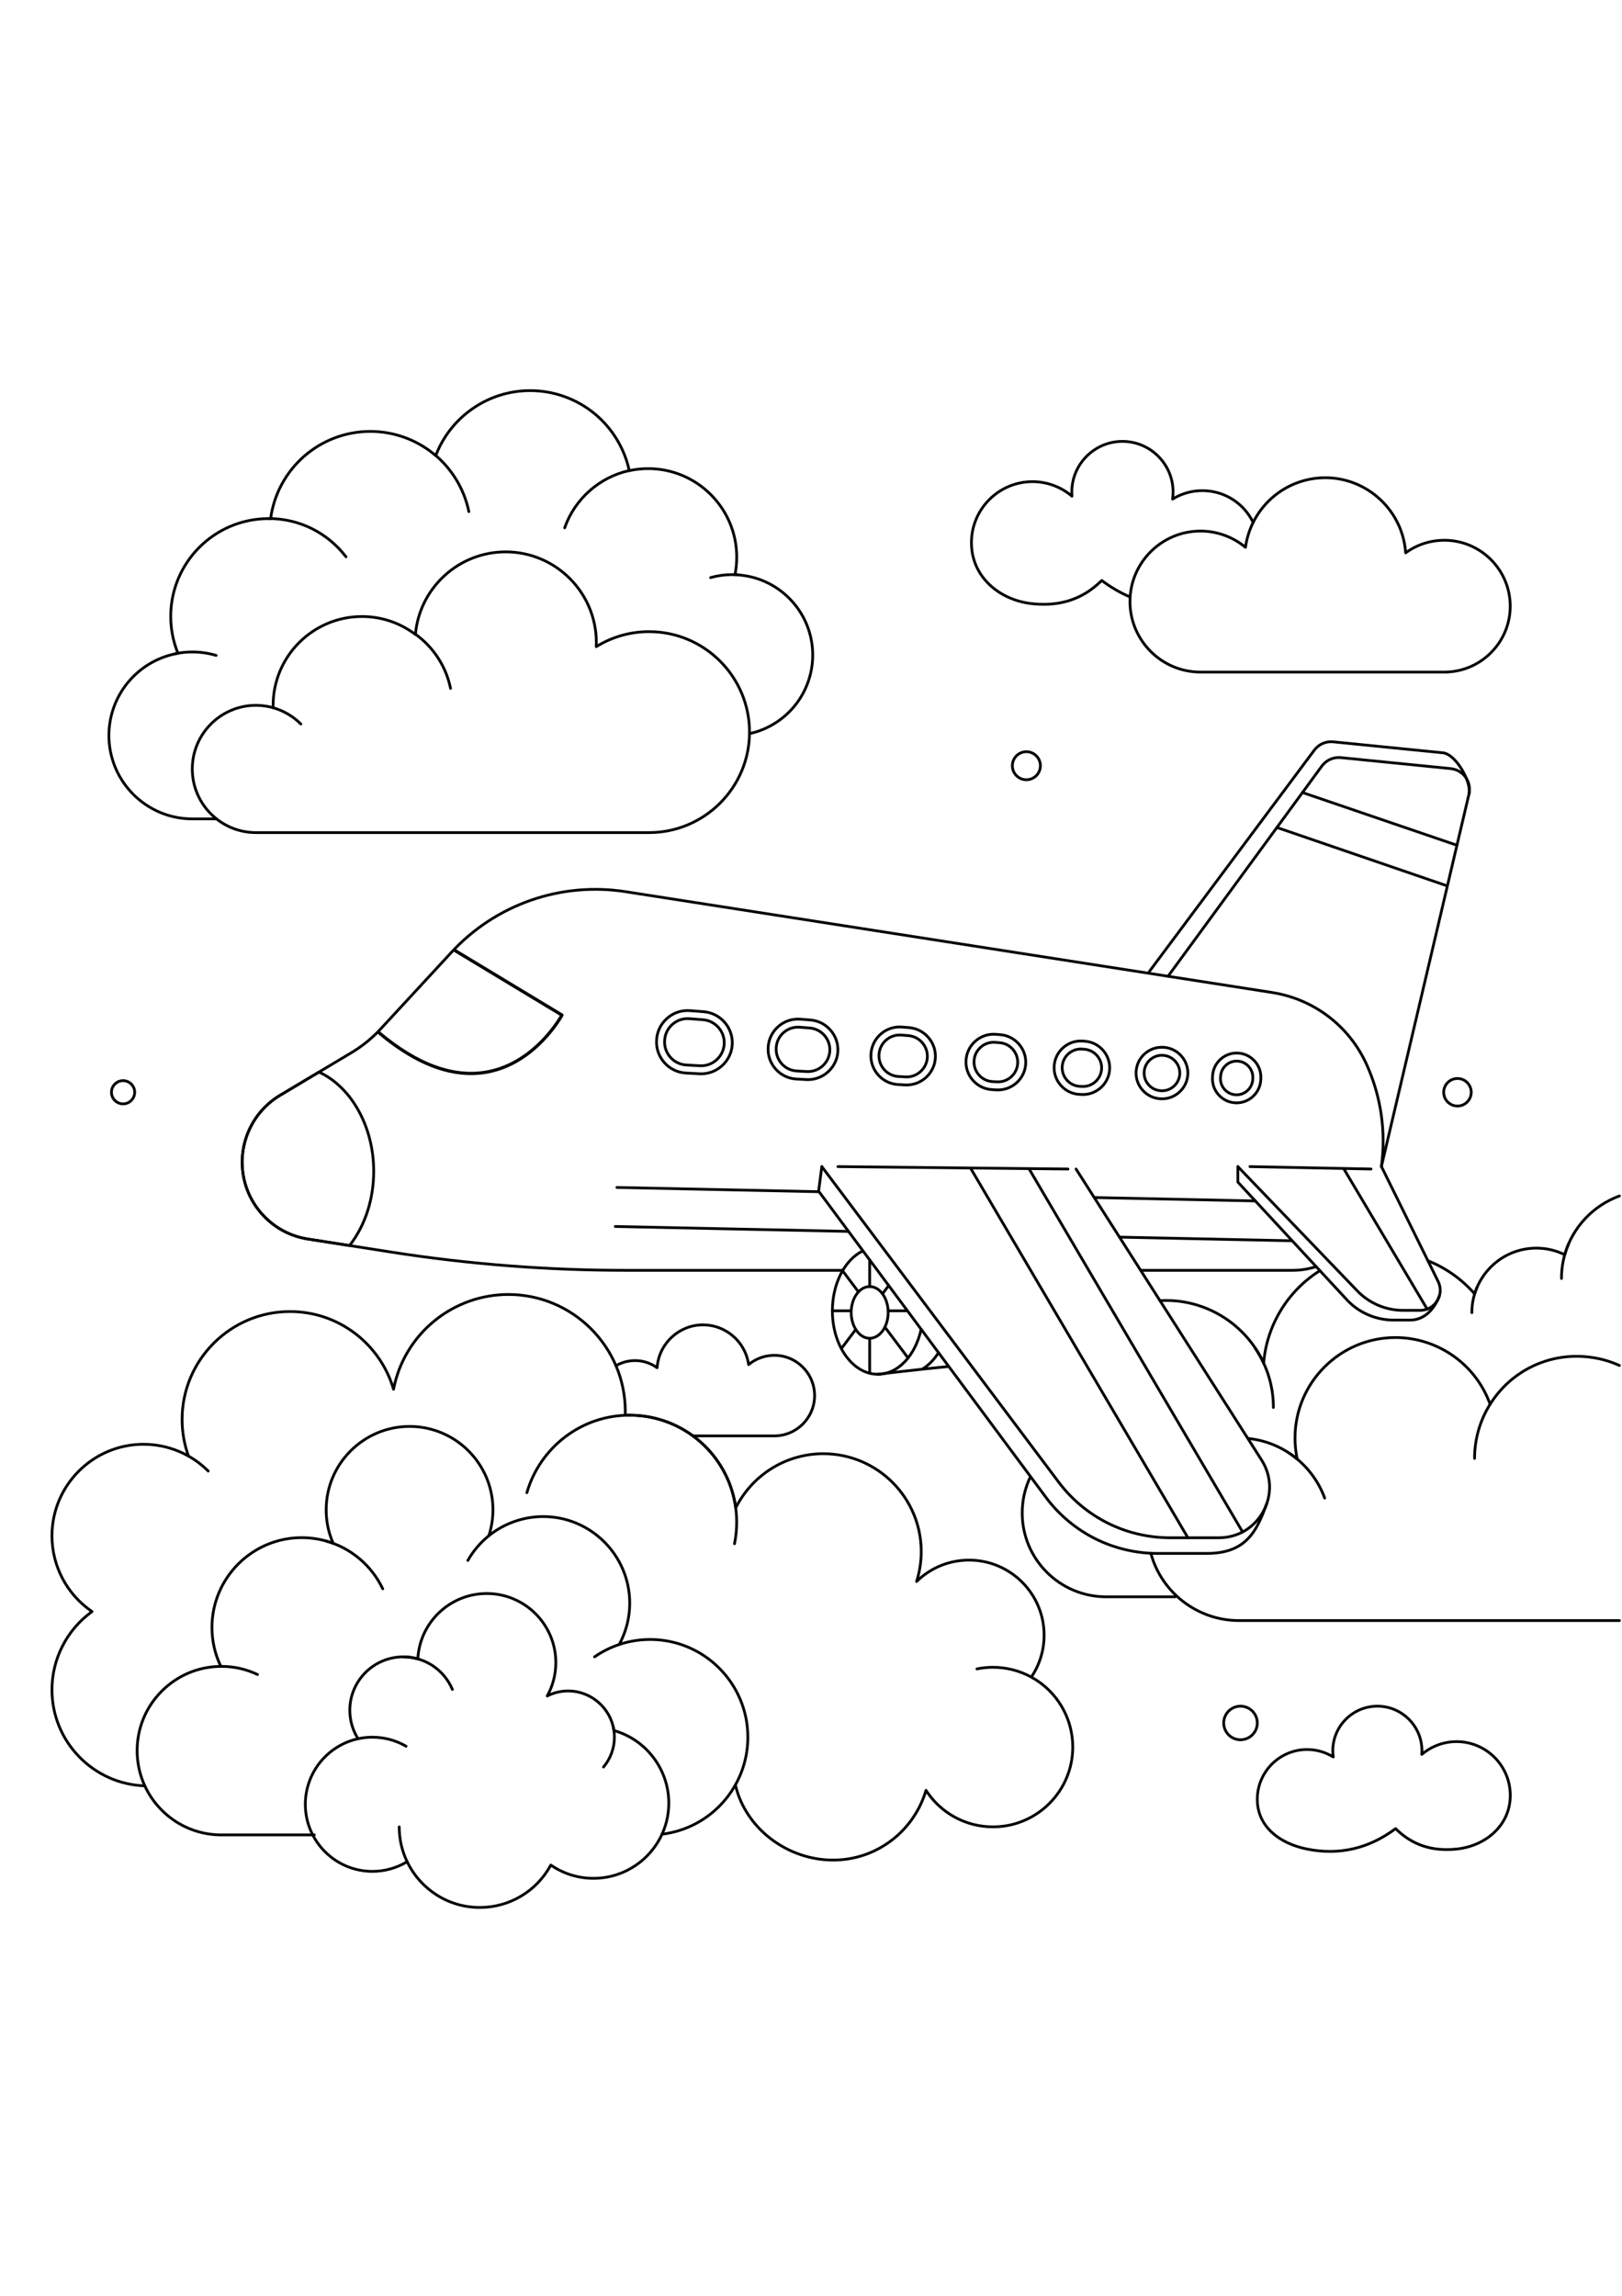 <?xml version="1.0" encoding="utf-8"?>
<!-- Generator: Adobe Illustrator 27.5.0, SVG Export Plug-In . SVG Version: 6.00 Build 0)  -->
<svg xmlns="http://www.w3.org/2000/svg" xmlns:xlink="http://www.w3.org/1999/xlink" viewBox="0 0 500 500" width="595" height="842" preserveAspectRatio="xMidYMid meet" data-scaled="true">
<g id="BACKGROUND">
	<rect style="fill:#FFFFFF;" width="500" height="500"/>
</g>
<g id="OBJECTS">
	<g>
		<g>
			<g>
				<path d="M398.386,288.148h-46.464c-0.235,0-0.425-0.19-0.425-0.425c0-0.235,0.19-0.425,0.425-0.425h46.464
					c2.45,0,4.872-0.379,7.2-1.126c0.224-0.073,0.463,0.051,0.535,0.275c0.072,0.224-0.051,0.463-0.275,0.535
					C403.434,287.755,400.924,288.148,398.386,288.148z"/>
			</g>
			<g>
				<path d="M259.723,288.148H192.85c-24.128,0-48.448-1.893-72.285-5.625l-26.256-4.112c-5.192-0.94-9.839-3.464-13.447-7.3
					c-3.609-3.836-5.844-8.628-6.464-13.858c-1.133-9.554,3.471-18.914,11.731-23.847l21.941-13.103
					c3.326-1.986,6.346-4.437,8.975-7.282l21.772-23.565c13.796-14.932,34.026-21.977,54.112-18.846L392.16,201.67
					c13.068,2.037,24.109,10.454,29.537,22.514c4.462,9.917,6.036,20.854,4.551,31.628c-0.032,0.232-0.247,0.395-0.479,0.363
					c-0.232-0.032-0.395-0.247-0.363-0.479c1.463-10.616-0.088-21.392-4.484-31.163c-5.309-11.797-16.109-20.03-28.892-22.023
					l-199.232-31.061c-19.807-3.088-39.753,3.859-53.356,18.583l-21.772,23.565c-2.684,2.906-5.767,5.407-9.164,7.435
					l-21.941,13.103c-7.972,4.761-12.417,13.796-11.323,23.017c0.599,5.048,2.756,9.673,6.239,13.375
					c3.483,3.702,7.968,6.138,12.97,7.044l26.246,4.11c23.793,3.726,48.069,5.615,72.154,5.615h66.873
					c0.235,0,0.425,0.19,0.425,0.425C260.148,287.957,259.958,288.148,259.723,288.148z"/>
			</g>
			<g>
				<path d="M107.75,280.51c-0.022,0-0.044-0.002-0.066-0.005l-13.375-2.095c-5.192-0.94-9.839-3.464-13.447-7.3
					c-3.609-3.836-5.844-8.628-6.464-13.858c-1.134-9.554,3.471-18.914,11.731-23.847l11.98-7.155
					c0.121-0.072,0.269-0.08,0.396-0.021c10.238,4.728,17.117,17.165,17.117,30.948c0,8.734-2.676,16.962-7.536,23.169
					C108.003,280.451,107.879,280.51,107.75,280.51z M98.35,227.097l-11.786,7.039c-7.972,4.761-12.417,13.796-11.323,23.017
					c0.599,5.048,2.757,9.673,6.239,13.375c3.483,3.702,7.968,6.138,12.97,7.044l13.118,2.054
					c4.646-6.035,7.203-13.996,7.203-22.448C114.771,243.812,108.181,231.759,98.35,227.097z"/>
			</g>
			<g>
				<g>
					<path d="M216.152,227.584c-0.18,0-0.36-0.005-0.542-0.015l-4.184-0.227c-2.692-0.146-5.16-1.337-6.949-3.355
						c-1.789-2.017-2.677-4.61-2.5-7.3l0.006-0.096c0.177-2.691,1.397-5.145,3.435-6.911c2.038-1.765,4.642-2.623,7.329-2.415
						l4.177,0.323c5.441,0.421,9.577,5.194,9.218,10.64C225.796,223.492,221.368,227.583,216.152,227.584z M211.958,208.085
						c-2.2,0-4.302,0.781-5.983,2.238c-1.865,1.616-2.981,3.861-3.143,6.323l-0.006,0.096c-0.162,2.463,0.65,4.835,2.287,6.681
						c1.637,1.846,3.895,2.936,6.359,3.07l4.184,0.227l0,0c4.991,0.272,9.311-3.564,9.638-8.547
						c0.328-4.983-3.456-9.351-8.435-9.737l-4.177-0.323C212.439,208.094,212.198,208.085,211.958,208.085z"/>
				</g>
				<g>
					<path d="M216.151,225.102c-0.135,0-0.271-0.004-0.408-0.011l-4.184-0.227c-2.025-0.11-3.881-1.006-5.226-2.523
						c-1.346-1.517-2.013-3.467-1.88-5.491c0,0,0,0,0,0l0.007-0.097c0.133-2.023,1.05-3.869,2.583-5.197
						c1.533-1.328,3.491-1.972,5.512-1.816l4.177,0.323c4.092,0.317,7.202,3.907,6.933,8.002
						C223.405,222.024,220.075,225.102,216.151,225.102z M205.302,216.906c-0.118,1.795,0.475,3.525,1.668,4.871
						c1.194,1.346,2.84,2.141,4.636,2.238l4.184,0.227c0.121,0.007,0.242,0.01,0.362,0.01c3.481,0,6.434-2.729,6.666-6.242
						c0.239-3.633-2.52-6.818-6.15-7.099l-4.177-0.323c-1.794-0.139-3.53,0.433-4.89,1.611c-1.36,1.178-2.174,2.815-2.291,4.61
						L205.302,216.906z"/>
				</g>
				<g>
					<path d="M249.084,229.369c-0.173,0-0.347-0.005-0.521-0.014l0,0l-3.102-0.168c-2.59-0.14-4.964-1.286-6.685-3.227
						c-1.721-1.941-2.575-4.435-2.405-7.023l0.005-0.072c0.17-2.588,1.344-4.948,3.304-6.647c1.96-1.698,4.466-2.524,7.05-2.323
						l3.098,0.24c5.234,0.405,9.212,4.996,8.867,10.235C258.361,225.434,254.103,229.369,249.084,229.369z M248.609,228.507
						c4.776,0.257,8.923-3.416,9.238-8.192c0.314-4.776-3.313-8.962-8.085-9.332l-3.098-0.24c-2.358-0.183-4.641,0.57-6.428,2.118
						c-1.787,1.548-2.857,3.701-3.012,6.06l-0.005,0.072c-0.155,2.359,0.624,4.633,2.193,6.402c1.569,1.769,3.733,2.814,6.095,2.942
						L248.609,228.507z"/>
				</g>
				<g>
					<path d="M249.084,226.887c-0.129,0-0.258-0.003-0.387-0.01l-3.102-0.168c-1.922-0.104-3.685-0.955-4.962-2.395
						c-1.277-1.44-1.911-3.292-1.785-5.213l0.005-0.071c0.127-1.922,0.998-3.674,2.453-4.935c1.455-1.261,3.314-1.874,5.233-1.724
						l3.098,0.24c3.885,0.301,6.838,3.709,6.582,7.597C255.97,223.966,252.809,226.887,249.084,226.887z M245.975,213.199
						c-1.513,0-2.957,0.537-4.114,1.539c-1.282,1.111-2.05,2.655-2.161,4.347l-0.005,0.071c0,0,0,0.001,0,0.001
						c-0.111,1.693,0.447,3.324,1.572,4.593c1.126,1.269,2.678,2.019,4.372,2.111l3.102,0.168c3.425,0.186,6.401-2.45,6.626-5.876
						c0.225-3.426-2.376-6.429-5.799-6.694l-3.098-0.24C246.306,213.205,246.14,213.199,245.975,213.199z M239.272,219.128h0.002
						H239.272z"/>
				</g>
				<g>
					<path d="M279.499,231.019c-0.167,0-0.334-0.005-0.503-0.014l-2.173-0.118c-2.495-0.135-4.783-1.24-6.44-3.109
						c-1.658-1.87-2.481-4.272-2.317-6.766l0.003-0.05c0.164-2.493,1.295-4.768,3.183-6.404c1.889-1.636,4.301-2.431,6.792-2.238
						l2.17,0.168c5.043,0.39,8.875,4.814,8.543,9.861C288.437,227.227,284.334,231.018,279.499,231.019z M277.314,213.141
						c-2.025,0-3.958,0.719-5.505,2.059c-1.716,1.486-2.743,3.552-2.892,5.817l-0.003,0.05c-0.149,2.265,0.598,4.448,2.104,6.146
						c1.506,1.698,3.584,2.701,5.851,2.824l2.173,0.118c4.586,0.25,8.566-3.279,8.867-7.863c0.302-4.585-3.18-8.603-7.761-8.958
						l-2.169-0.168C277.757,213.15,277.535,213.141,277.314,213.141z"/>
				</g>
				<g>
					<path d="M279.499,228.537c-0.122,0-0.245-0.003-0.368-0.01l-2.173-0.118c-1.828-0.099-3.503-0.908-4.718-2.277
						c-1.214-1.37-1.817-3.13-1.697-4.956c0,0,0,0,0,0l0.003-0.05c0.12-1.826,0.948-3.492,2.332-4.691
						c1.384-1.199,3.152-1.781,4.975-1.64l2.17,0.168c3.694,0.286,6.501,3.526,6.258,7.223
						C286.046,225.759,283.041,228.537,279.499,228.537z M271.392,221.231L271.392,221.231c-0.105,1.598,0.422,3.138,1.484,4.336
						c1.063,1.198,2.529,1.906,4.128,1.993l2.173,0.118c0.108,0.006,0.215,0.009,0.322,0.009c3.099,0,5.729-2.43,5.934-5.557
						c0.213-3.235-2.243-6.07-5.475-6.32l-2.17-0.168c-1.597-0.123-3.143,0.386-4.353,1.435c-1.21,1.049-1.935,2.506-2.04,4.104
						L271.392,221.231z"/>
				</g>
				<g>
					<path d="M307.674,232.547c-0.161,0-0.322-0.004-0.485-0.013l-1.371-0.074c-2.408-0.131-4.615-1.196-6.214-3
						c-1.6-1.804-2.394-4.122-2.235-6.528l0.002-0.031c0.158-2.406,1.249-4.6,3.071-6.179c1.822-1.579,4.15-2.346,6.554-2.16
						l1.369,0.106c4.865,0.377,8.564,4.645,8.243,9.514C316.298,228.888,312.339,232.546,307.674,232.547z M306.291,215.383
						c-1.946,0-3.805,0.691-5.292,1.979c-1.649,1.429-2.636,3.415-2.78,5.592l-0.002,0.032c-0.143,2.177,0.575,4.276,2.023,5.908
						c1.448,1.633,3.445,2.597,5.625,2.715l1.371,0.074l0,0c4.401,0.238,8.235-3.152,8.525-7.559c0.29-4.407-3.057-8.27-7.461-8.611
						l-1.369-0.106C306.716,215.392,306.503,215.383,306.291,215.383z"/>
				</g>
				<g>
					<path d="M307.674,230.065c-0.116,0-0.233-0.003-0.35-0.01l-1.371-0.074c-1.74-0.094-3.335-0.864-4.491-2.168
						c-1.156-1.304-1.73-2.98-1.616-4.718l0.002-0.032c0.115-1.739,0.903-3.325,2.22-4.466c1.317-1.141,2.998-1.695,4.737-1.561
						l1.369,0.106c3.517,0.272,6.19,3.357,5.958,6.877C313.907,227.42,311.046,230.064,307.674,230.065z M306.295,217.866
						c-1.35,0-2.639,0.479-3.671,1.373c-1.144,0.991-1.829,2.369-1.928,3.879l-0.002,0.032v0c-0.099,1.51,0.399,2.966,1.403,4.099
						c1.004,1.132,2.39,1.801,3.901,1.883l1.371,0.074c3.061,0.166,5.712-2.187,5.913-5.244c0.201-3.057-2.12-5.737-5.175-5.973
						l-1.369-0.106C306.59,217.871,306.442,217.866,306.295,217.866z M300.27,223.122h0.002H300.27z"/>
				</g>
				<g>
					<path d="M333.848,233.966c-0.155,0-0.312-0.004-0.469-0.013l0,0l-0.676-0.037c-2.326-0.126-4.458-1.155-6.004-2.898
						c-1.546-1.743-2.313-3.983-2.16-6.307c0.154-2.34,1.208-4.46,2.969-5.986c1.761-1.525,4.01-2.266,6.332-2.087l0.675,0.052
						c4.701,0.364,8.274,4.488,7.964,9.193C342.18,230.432,338.355,233.966,333.848,233.966z M333.425,233.104
						c4.243,0.233,7.927-3.034,8.206-7.277c0.279-4.243-2.942-7.961-7.182-8.289l-0.675-0.052c-2.092-0.162-4.122,0.506-5.71,1.881
						c-1.588,1.376-2.538,3.287-2.676,5.384c-0.139,2.112,0.552,4.132,1.946,5.703c1.394,1.572,3.316,2.5,5.414,2.613
						L333.425,233.104z"/>
				</g>
				<g>
					<path d="M333.848,231.484c-0.111,0-0.222-0.003-0.334-0.009l-0.677-0.037c-1.659-0.09-3.179-0.824-4.281-2.067
						c-1.102-1.243-1.649-2.84-1.54-4.497c0,0,0,0,0,0l0.001-0.016c0.109-1.657,0.86-3.169,2.116-4.257
						c1.255-1.088,2.858-1.616,4.515-1.488l0.676,0.052c3.352,0.26,5.9,3.2,5.679,6.555
						C339.789,228.963,337.061,231.484,333.848,231.484z M333.163,219.945c-1.277,0-2.497,0.454-3.473,1.299
						c-1.083,0.938-1.73,2.241-1.824,3.67l-0.001,0.016c-0.094,1.429,0.377,2.806,1.328,3.878c0.95,1.072,2.261,1.704,3.691,1.782
						l0.676,0.037c2.901,0.158,5.404-2.069,5.595-4.961c0.19-2.892-2.006-5.428-4.896-5.651l-0.676-0.052
						C333.442,219.95,333.302,219.945,333.163,219.945z"/>
				</g>
				<g>
					<path d="M358.226,235.288c-0.151,0-0.301-0.004-0.453-0.012c0,0,0,0,0,0l-0.073-0.004c-2.25-0.122-4.312-1.118-5.808-2.804
						c-1.493-1.684-2.236-3.848-2.09-6.095c0-0.003,0-0.006,0-0.009c0.148-2.249,1.168-4.3,2.871-5.776
						c1.703-1.476,3.879-2.192,6.125-2.019l0.074,0.006c4.548,0.352,8.004,4.341,7.704,8.893
						C366.287,231.869,362.587,235.288,358.226,235.288z M357.819,234.427c4.098,0.222,7.64-2.925,7.909-7.014
						c0.269-4.089-2.836-7.673-6.922-7.99l-0.074-0.006c-2.016-0.156-3.973,0.488-5.503,1.813c-1.529,1.324-2.444,3.164-2.579,5.182
						c0,0.003,0,0.006,0,0.009c-0.133,2.02,0.534,3.967,1.877,5.482c1.343,1.515,3.196,2.409,5.218,2.519L357.819,234.427z"/>
				</g>
				<g>
					<path d="M358.226,232.806c-0.106,0-0.212-0.003-0.319-0.009l-0.074-0.004c-1.582-0.086-3.033-0.786-4.085-1.972
						c-1.052-1.186-1.573-2.71-1.47-4.292c0-0.003,0.001-0.006,0.001-0.009c0.106-1.579,0.822-3.018,2.019-4.055
						c1.198-1.038,2.73-1.542,4.308-1.42l0.073,0.006c3.199,0.248,5.63,3.054,5.42,6.255
						C363.896,230.401,361.293,232.806,358.226,232.806z M353.126,226.592c-0.087,1.351,0.36,2.652,1.258,3.665
						c0.9,1.015,2.141,1.614,3.495,1.687l0.074,0.004c0.091,0.005,0.182,0.007,0.273,0.007c2.624,0,4.851-2.057,5.025-4.705
						c0.18-2.739-1.9-5.14-4.636-5.352l-0.073-0.006c-1.354-0.104-2.662,0.327-3.687,1.215c-1.025,0.888-1.638,2.122-1.728,3.476
						C353.127,226.586,353.127,226.589,353.126,226.592z"/>
				</g>
				<g>
					<path d="M381.199,236.534c-0.142,0-0.284-0.004-0.427-0.012c-2.119-0.115-4.061-1.052-5.468-2.64
						c-1.408-1.587-2.106-3.628-1.967-5.745l0.029-0.446c0.139-2.117,1.099-4.048,2.703-5.438c1.604-1.389,3.652-2.064,5.767-1.901
						c4.282,0.331,7.536,4.088,7.254,8.373l-0.029,0.446C388.788,233.315,385.304,236.534,381.199,236.534z M381.216,221.18
						c-1.688,0-3.301,0.599-4.591,1.717c-1.431,1.239-2.287,2.962-2.411,4.851l-0.029,0.446c-0.124,1.889,0.499,3.709,1.755,5.125
						c1.256,1.416,2.988,2.253,4.878,2.355c3.827,0.208,7.143-2.734,7.394-6.557l0.029-0.446c0.252-3.823-2.651-7.174-6.471-7.47
						C381.585,221.187,381.4,221.18,381.216,221.18z"/>
				</g>
				<g>
					<path d="M381.199,234.052c-0.097,0-0.194-0.003-0.293-0.008c-1.451-0.079-2.781-0.721-3.746-1.808s-1.442-2.485-1.347-3.935
						l0.029-0.446c0.095-1.45,0.753-2.773,1.851-3.725c1.098-0.952,2.501-1.413,3.95-1.302c2.933,0.227,5.162,2.8,4.969,5.735
						l-0.029,0.446C386.397,231.847,384.011,234.052,381.199,234.052z M381.22,223.662c-1.092,0-2.135,0.388-2.969,1.111
						c-0.925,0.802-1.479,1.916-1.56,3.138l-0.029,0.446v0c-0.081,1.222,0.323,2.399,1.135,3.315
						c0.812,0.916,1.933,1.457,3.156,1.523c2.47,0.133,4.62-1.769,4.783-4.242l0.029-0.446c0.163-2.473-1.715-4.641-4.186-4.832
						C381.459,223.667,381.339,223.662,381.22,223.662z M376.237,228.329h0.002H376.237z"/>
				</g>
			</g>
			<g>
				<path d="M145.177,227.547c-9.068,0-18.705-4.265-28.729-12.73c-0.211-0.178-0.238-0.494-0.06-0.705
					c0.179-0.211,0.495-0.237,0.704-0.059c11.773,9.941,22.949,13.982,33.228,12.007c13.22-2.539,20.837-14.449,22.237-16.823
					l-32.543-19.642c-0.236-0.143-0.311-0.45-0.169-0.686c0.144-0.238,0.452-0.311,0.687-0.17l32.96,19.894
					c0.228,0.138,0.308,0.429,0.183,0.663c-0.079,0.148-8.059,14.839-23.157,17.744
					C148.762,227.378,146.979,227.547,145.177,227.547z"/>
			</g>
			<g>
				<path d="M425.826,256.179c-0.032,0-0.065-0.003-0.098-0.011c-0.229-0.054-0.37-0.283-0.317-0.511l26.998-114.783
					c0.396-1.685,0.047-3.459-0.959-4.867c-1.006-1.409-2.57-2.315-4.293-2.487l-33.888-3.389c-2.108-0.212-4.195,0.72-5.447,2.43
					l-47.421,64.787c-0.139,0.189-0.405,0.231-0.594,0.092c-0.189-0.139-0.23-0.405-0.092-0.594l47.421-64.787
					c1.429-1.952,3.809-3.015,6.217-2.774l33.888,3.389c1.966,0.197,3.752,1.232,4.9,2.839c1.148,1.608,1.547,3.633,1.095,5.556
					l-26.998,114.783C426.193,256.047,426.019,256.179,425.826,256.179z"/>
			</g>
			<g>
				<path d="M354.273,196.082c-0.088,0-0.177-0.027-0.254-0.084c-0.188-0.14-0.227-0.407-0.087-0.595l50.846-68.212
					c1.426-1.949,3.807-3.011,6.215-2.771l33.888,3.389c1.629,0.163,3.562,1.656,5.305,4.097c1.886,2.641,3.644,6.634,3.049,9.162
					c-0.054,0.229-0.283,0.37-0.511,0.316c-0.228-0.054-0.37-0.283-0.316-0.511c0.45-1.914-0.775-5.478-2.913-8.473
					c-1.577-2.209-3.333-3.609-4.698-3.745l-33.889-3.389c-2.108-0.212-4.195,0.72-5.447,2.43l-50.849,68.215
					C354.531,196.023,354.403,196.082,354.273,196.082z"/>
			</g>
			<g>
				<path d="M449.12,157.141c-0.046,0-0.092-0.007-0.137-0.023L401.37,140.87c-0.222-0.076-0.341-0.317-0.265-0.54
					c0.076-0.222,0.317-0.341,0.539-0.265l47.612,16.249c0.222,0.076,0.341,0.317,0.265,0.54
					C449.462,157.03,449.296,157.141,449.12,157.141z"/>
			</g>
			<g>
				<path d="M446.094,169.657c-0.046,0-0.092-0.008-0.138-0.023l-52.479-17.995c-0.222-0.076-0.34-0.318-0.264-0.54
					c0.076-0.222,0.317-0.34,0.54-0.264l52.479,17.995c0.222,0.076,0.34,0.318,0.264,0.54
					C446.435,169.546,446.27,169.657,446.094,169.657z"/>
			</g>
			<g>
				<path d="M329.219,256.924c-0.001,0-0.003,0-0.004,0l-70.915-0.745c-0.235-0.003-0.423-0.195-0.42-0.43
					c0.002-0.233,0.192-0.421,0.425-0.421c0.001,0,0.003,0,0.005,0l70.915,0.745c0.235,0.003,0.423,0.195,0.42,0.43
					C329.642,256.737,329.452,256.924,329.219,256.924z"/>
			</g>
			<g>
				<path d="M375.747,370.562h-15.125c-6.677,0-13.364-1.577-19.336-4.562c-5.973-2.985-11.249-7.384-15.258-12.724l-73.03-97.267
					c-0.141-0.188-0.103-0.454,0.085-0.595c0.188-0.141,0.454-0.103,0.595,0.085l73.03,97.267c3.93,5.235,9.103,9.548,14.958,12.474
					c5.856,2.926,12.411,4.472,18.956,4.472h15.125c5.609,0,10.574-2.933,13.28-7.847c2.706-4.913,2.532-10.677-0.466-15.418
					l-57.215-89.72c-0.126-0.198-0.068-0.461,0.13-0.587c0.198-0.125,0.461-0.068,0.587,0.13l57.216,89.721
					c3.167,5.008,3.351,11.095,0.494,16.284C386.913,367.465,381.671,370.562,375.747,370.562z"/>
			</g>
			<g>
				<path d="M371.924,375.393h-15.125c-6.677,0-13.364-1.577-19.337-4.562c-5.973-2.985-11.249-7.385-15.258-12.724l-70.201-94.544
					c-0.066-0.089-0.095-0.199-0.08-0.309l0.993-7.555c0.031-0.233,0.243-0.395,0.477-0.366c0.233,0.031,0.397,0.244,0.366,0.477
					l-0.971,7.384l70.098,94.404c3.929,5.233,9.102,9.546,14.957,12.472c5.856,2.926,12.411,4.472,18.957,4.472h15.125
					c5.555,0,9.504-1.386,12.426-4.361c2.709-2.758,4.244-6.59,5.704-10.605c0.081-0.221,0.325-0.334,0.545-0.254
					c0.221,0.08,0.334,0.324,0.254,0.545C387.654,368.664,384.229,375.393,371.924,375.393z"/>
			</g>
			<g>
				<path d="M366.184,370.562c-0.146,0-0.288-0.075-0.367-0.21l-66.838-113.638c-0.119-0.202-0.052-0.463,0.151-0.582
					c0.202-0.119,0.463-0.051,0.582,0.151l66.838,113.638c0.119,0.202,0.052,0.463-0.151,0.582
					C366.331,370.544,366.257,370.562,366.184,370.562z"/>
			</g>
			<g>
				<g>
					<path d="M422.628,256.924c-0.003,0-0.006,0-0.009,0l-37.318-0.745c-0.235-0.005-0.421-0.199-0.417-0.433
						c0.005-0.235,0.198-0.418,0.434-0.417l37.318,0.745c0.235,0.005,0.421,0.199,0.417,0.434
						C423.048,256.739,422.859,256.924,422.628,256.924z"/>
				</g>
				<g>
					<path d="M437.772,300.482h-5.28c-5.401,0-10.645-2.233-14.388-6.127l-36.826-38.307c-0.163-0.169-0.158-0.438,0.012-0.601
						c0.169-0.162,0.438-0.158,0.601,0.012l36.826,38.307c3.583,3.728,8.604,5.866,13.775,5.866h5.28
						c2.005,0,3.833-1.017,4.892-2.719c1.058-1.703,1.16-3.792,0.273-5.59l-17.462-35.381c-0.104-0.21-0.017-0.465,0.193-0.569
						c0.21-0.104,0.465-0.017,0.569,0.193l17.462,35.381c1.018,2.063,0.901,4.461-0.314,6.415
						C442.171,299.315,440.073,300.482,437.772,300.482z"/>
				</g>
				<g>
					<path d="M434.783,303.471h-5.28c-5.401,0-10.645-2.233-14.388-6.127l-33.841-36.524c-0.073-0.079-0.113-0.182-0.113-0.289
						v-4.778c0-0.235,0.19-0.425,0.425-0.425s0.425,0.19,0.425,0.425v4.611l33.723,36.396c3.578,3.722,8.599,5.86,13.77,5.86h5.28
						c1.731,0,6.028-0.704,8.546-7.223c0.085-0.219,0.331-0.328,0.55-0.243c0.219,0.085,0.328,0.331,0.243,0.55
						C442.215,300.641,438.811,303.471,434.783,303.471z"/>
				</g>
				<g>
					<path d="M439.943,300.093c-0.145,0-0.286-0.074-0.366-0.208l-25.661-43.169c-0.12-0.202-0.054-0.463,0.148-0.582
						c0.201-0.121,0.463-0.054,0.582,0.148l25.661,43.169c0.12,0.202,0.054,0.463-0.148,0.582
						C440.092,300.074,440.017,300.093,439.943,300.093z"/>
				</g>
			</g>
			<g>
				<path d="M383.047,368.777c-0.146,0-0.288-0.075-0.367-0.21l-65.794-111.853c-0.119-0.202-0.051-0.463,0.151-0.582
					c0.202-0.119,0.463-0.051,0.582,0.151l65.794,111.853c0.119,0.202,0.052,0.463-0.151,0.582
					C383.195,368.758,383.121,368.777,383.047,368.777z"/>
			</g>
			<g>
				<g>
					<path d="M386.96,266.758c-0.003,0-0.006,0-0.009,0l-49.224-1.04c-0.235-0.005-0.421-0.199-0.416-0.434
						c0.005-0.235,0.203-0.411,0.434-0.416l49.224,1.04c0.235,0.005,0.421,0.199,0.416,0.434
						C387.38,266.573,387.191,266.758,386.96,266.758z"/>
				</g>
				<g>
					<path d="M252.34,263.915c-0.003,0-0.006,0-0.009,0l-62.18-1.313c-0.235-0.005-0.421-0.199-0.416-0.434
						c0.005-0.232,0.194-0.416,0.425-0.416c0.003,0,0.006,0,0.009,0l62.18,1.313c0.235,0.005,0.421,0.199,0.416,0.434
						C252.76,263.73,252.57,263.915,252.34,263.915z"/>
				</g>
				<g>
					<path d="M398.112,279.033c-0.003,0-0.006,0-0.009,0l-52.658-1.112c-0.235-0.005-0.421-0.199-0.416-0.434
						c0.005-0.232,0.194-0.416,0.425-0.416c0.003,0,0.006,0,0.009,0l52.658,1.112c0.235,0.005,0.421,0.199,0.416,0.434
						C398.532,278.849,398.343,279.033,398.112,279.033z"/>
				</g>
				<g>
					<path d="M261.562,276.149c-0.003,0-0.006,0-0.009,0l-71.899-1.518c-0.235-0.005-0.421-0.199-0.416-0.434
						c0.005-0.235,0.198-0.42,0.434-0.416l71.899,1.518c0.235,0.005,0.421,0.199,0.416,0.434
						C261.982,275.965,261.793,276.149,261.562,276.149z"/>
				</g>
			</g>
			<g>
				<g>
					<path d="M270.571,320.175c-7.944,0-14.406-8.962-14.406-19.977c0-8.498,3.881-16.081,9.657-18.87
						c0.211-0.102,0.465-0.014,0.567,0.198c0.102,0.211,0.013,0.465-0.198,0.567c-5.489,2.65-9.177,9.925-9.177,18.104
						c0,10.547,6.081,19.127,13.556,19.127c2.941,0,5.74-1.311,8.096-3.793c2.305-2.428,4.035-5.889,4.87-9.744
						c0.05-0.229,0.277-0.374,0.506-0.325c0.229,0.05,0.375,0.276,0.325,0.505c-0.868,4.005-2.674,7.609-5.085,10.149
						C276.764,318.771,273.751,320.175,270.571,320.175z"/>
				</g>
				<g>
					<path d="M284.491,318.485c-0.142,0-0.28-0.071-0.361-0.2c-0.124-0.199-0.064-0.461,0.135-0.586
						c1.772-1.107,3.391-2.778,4.682-4.835c0.125-0.199,0.387-0.259,0.586-0.134c0.199,0.125,0.259,0.387,0.134,0.586
						c-1.359,2.165-3.071,3.93-4.952,5.104C284.646,318.464,284.568,318.485,284.491,318.485z"/>
				</g>
				<g>
					<path d="M270.57,320.175c-0.212,0-0.395-0.158-0.421-0.374c-0.028-0.233,0.138-0.445,0.371-0.473
						c0.118-0.014,11.934-1.44,21.555-2.369c0.236-0.021,0.441,0.149,0.464,0.382c0.022,0.234-0.149,0.441-0.382,0.464
						c-9.611,0.928-21.417,2.352-21.535,2.366C270.605,320.173,270.588,320.175,270.57,320.175z"/>
				</g>
				<g>
					<path d="M268.088,309.088c-3.376,0-6.123-3.766-6.123-8.394c0-4.628,2.747-8.394,6.123-8.394c3.376,0,6.123,3.765,6.123,8.394
						C274.211,305.322,271.464,309.088,268.088,309.088z M268.088,293.15c-2.907,0-5.273,3.384-5.273,7.543
						c0,4.16,2.366,7.544,5.273,7.544c2.908,0,5.273-3.384,5.273-7.544C273.361,296.534,270.995,293.15,268.088,293.15z"/>
				</g>
				<g>
					<g>
						<path d="M279.677,300.622h-5.891c-0.235,0-0.425-0.19-0.425-0.425c0-0.235,0.19-0.425,0.425-0.425h5.891
							c0.235,0,0.425,0.19,0.425,0.425C280.102,300.432,279.912,300.622,279.677,300.622z"/>
					</g>
					<g>
						<path d="M262.39,300.622h-5.8c-0.235,0-0.425-0.19-0.425-0.425c0-0.235,0.19-0.425,0.425-0.425h5.8
							c0.235,0,0.425,0.19,0.425,0.425C262.815,300.432,262.624,300.622,262.39,300.622z"/>
					</g>
					<g>
						<path d="M272.04,295.382c-0.089,0-0.178-0.028-0.255-0.085c-0.188-0.141-0.226-0.407-0.085-0.595l1.912-2.546
							c0.141-0.188,0.407-0.225,0.595-0.085c0.188,0.141,0.226,0.407,0.085,0.595l-1.912,2.547
							C272.297,295.324,272.169,295.382,272.04,295.382z"/>
					</g>
					<g>
						<path d="M259.54,312.028c-0.089,0-0.178-0.028-0.255-0.085c-0.188-0.141-0.226-0.407-0.085-0.595l4.256-5.668
							c0.141-0.188,0.407-0.225,0.595-0.085c0.188,0.141,0.226,0.407,0.085,0.595l-4.256,5.668
							C259.797,311.97,259.669,312.028,259.54,312.028z"/>
					</g>
					<g>
						<path d="M264.629,294.787c-0.129,0-0.257-0.059-0.34-0.17l-4.644-6.184c-0.141-0.188-0.103-0.454,0.085-0.595
							c0.188-0.14,0.454-0.103,0.595,0.085l4.644,6.184c0.141,0.188,0.103,0.454-0.085,0.595
							C264.807,294.759,264.718,294.787,264.629,294.787z"/>
					</g>
					<g>
						<path d="M279.891,315.111c-0.129,0-0.257-0.059-0.34-0.17l-7.112-9.471c-0.141-0.188-0.103-0.454,0.085-0.595
							c0.188-0.141,0.454-0.103,0.595,0.085l7.112,9.471c0.141,0.188,0.103,0.454-0.085,0.595
							C280.069,315.083,279.98,315.111,279.891,315.111z"/>
					</g>
					<g>
						<path d="M268.088,319.544c-0.235,0-0.425-0.19-0.425-0.425v-10.456c0-0.235,0.19-0.425,0.425-0.425s0.425,0.19,0.425,0.425
							v10.456C268.513,319.353,268.322,319.544,268.088,319.544z"/>
					</g>
					<g>
						<path d="M268.088,293.15c-0.235,0-0.425-0.19-0.425-0.425v-8.213c0-0.235,0.19-0.425,0.425-0.425s0.425,0.19,0.425,0.425
							v8.213C268.513,292.96,268.322,293.15,268.088,293.15z"/>
					</g>
				</g>
			</g>
		</g>
		<g>
			<g>
				<path d="M316.391,136.959c-2.618,0-4.748-2.13-4.748-4.748c0-2.618,2.13-4.748,4.748-4.748c2.618,0,4.748,2.13,4.748,4.748
					C321.14,134.829,319.01,136.959,316.391,136.959z M316.391,128.313c-2.149,0-3.898,1.749-3.898,3.898
					c0,2.149,1.749,3.898,3.898,3.898c2.15,0,3.898-1.749,3.898-3.898C320.29,130.061,318.541,128.313,316.391,128.313z"/>
			</g>
			<g>
				<path d="M449.277,237.512c-2.574,0-4.668-2.094-4.668-4.668c0-2.574,2.094-4.668,4.668-4.668c2.574,0,4.668,2.094,4.668,4.668
					C453.945,235.418,451.851,237.512,449.277,237.512z M449.277,229.026c-2.105,0-3.818,1.713-3.818,3.818
					c0,2.105,1.713,3.818,3.818,3.818c2.105,0,3.818-1.713,3.818-3.818C453.095,230.739,451.382,229.026,449.277,229.026z"/>
			</g>
			<g>
				<path d="M37.939,236.846c-2.207,0-4.003-1.796-4.003-4.003c0-2.207,1.796-4.003,4.003-4.003c2.207,0,4.003,1.796,4.003,4.003
					C41.942,235.051,40.146,236.846,37.939,236.846z M37.939,229.691c-1.738,0-3.153,1.414-3.153,3.153
					c0,1.738,1.414,3.153,3.153,3.153c1.738,0,3.153-1.414,3.153-3.153C41.092,231.105,39.677,229.691,37.939,229.691z"/>
			</g>
			<g>
				<path d="M382.396,432.818c-3.088,0-5.601-2.513-5.601-5.601c0-3.088,2.513-5.601,5.601-5.601c3.088,0,5.601,2.513,5.601,5.601
					C387.997,430.305,385.485,432.818,382.396,432.818z M382.396,422.466c-2.62,0-4.751,2.131-4.751,4.751
					c0,2.62,2.131,4.751,4.751,4.751c2.619,0,4.751-2.131,4.751-4.751C387.147,424.598,385.016,422.466,382.396,422.466z"/>
			</g>
		</g>
		<g>
			<g>
				<path d="M409.967,467.226c-2.335,0-4.715-0.243-7.136-0.729c-4.478-0.899-8.292-2.708-11.03-5.23
					c-3.043-2.804-4.651-6.444-4.651-10.526c0-8.693,7.072-15.764,15.764-15.764c2.651,0,5.245,0.664,7.556,1.928
					c-0.03-0.379-0.046-0.755-0.046-1.124c0-7.811,6.354-14.166,14.165-14.166c7.811,0,14.165,6.355,14.165,14.166
					c0,0.067-0.001,0.134-0.002,0.203c2.941-2.229,6.545-3.446,10.25-3.446c9.365,0,16.984,7.619,16.984,16.984
					c0,4.493-1.729,8.525-4.999,11.659c-3.077,2.949-7.318,4.839-11.94,5.322c-9.869,1.031-15.484-2.947-18.881-6.169
					C423.934,464.92,417.164,467.226,409.967,467.226z M402.914,435.827c-8.224,0-14.914,6.691-14.914,14.914
					c0,3.893,1.473,7.224,4.377,9.9c2.623,2.417,6.296,4.154,10.621,5.022c9.755,1.958,18.821-0.136,26.949-6.225
					c0.167-0.126,0.401-0.11,0.551,0.035c3.246,3.143,8.691,7.205,18.462,6.184c4.436-0.463,8.499-2.271,11.44-5.09
					c3.099-2.97,4.737-6.79,4.737-11.046c0-8.896-7.238-16.134-16.134-16.134c-3.824,0-7.534,1.365-10.448,3.845
					c-0.131,0.112-0.317,0.133-0.469,0.055c-0.153-0.079-0.244-0.241-0.23-0.413c0.033-0.4,0.048-0.758,0.048-1.093
					c0-7.342-5.973-13.316-13.315-13.316c-7.342,0-13.316,5.973-13.316,13.316c0,0.605,0.044,1.23,0.132,1.857
					c0.023,0.163-0.051,0.325-0.189,0.415c-0.138,0.09-0.316,0.092-0.456,0.005C408.406,436.599,405.693,435.827,402.914,435.827z"
					/>
			</g>
			<g>
				<path d="M238.696,339.17h-25.123c-0.235,0-0.425-0.19-0.425-0.425c0-0.235,0.19-0.425,0.425-0.425h25.123
					c6.612,0,11.991-5.379,11.991-11.991c0-6.612-5.379-11.991-11.991-11.991c-2.792,0-5.511,0.981-7.656,2.764
					c-0.119,0.099-0.282,0.125-0.426,0.069c-0.144-0.056-0.246-0.186-0.267-0.339c-0.925-6.777-6.786-11.886-13.634-11.886
					c-7.216,0-13.247,5.636-13.729,12.83c-0.01,0.155-0.104,0.291-0.244,0.357c-0.14,0.065-0.305,0.05-0.43-0.041
					c-1.92-1.396-4.191-2.134-6.567-2.134c-1.985,0-3.935,0.527-5.638,1.524c-0.203,0.119-0.463,0.051-0.582-0.152
					c-0.118-0.203-0.05-0.463,0.152-0.582c1.834-1.073,3.932-1.64,6.068-1.64c2.311,0,4.529,0.649,6.46,1.882
					c0.857-7.288,7.094-12.894,14.51-12.894c7.025,0,13.073,5.067,14.359,11.901c2.199-1.622,4.878-2.509,7.624-2.509
					c7.081,0,12.841,5.761,12.841,12.841C251.537,333.409,245.776,339.17,238.696,339.17z"/>
			</g>
			<g>
				<g>
					<path d="M321.741,82.892c-1.116,0-2.286-0.06-3.515-0.188c-5.239-0.547-10.044-2.688-13.53-6.03
						c-3.704-3.55-5.662-8.116-5.662-13.204c0-10.607,8.629-19.236,19.236-19.236c4.237,0,8.356,1.405,11.705,3.976
						c-0.003-0.119-0.005-0.235-0.005-0.349c0-8.842,7.193-16.035,16.035-16.035c8.842,0,16.035,7.193,16.035,16.035
						c0,0.453-0.021,0.914-0.061,1.38c2.64-1.465,5.613-2.236,8.65-2.236c6.882,0,13.033,3.845,16.053,10.034
						c0.103,0.211,0.015,0.465-0.196,0.568c-0.211,0.103-0.466,0.015-0.568-0.196c-2.876-5.894-8.734-9.556-15.289-9.556
						c-3.167,0-6.26,0.88-8.945,2.544c-0.14,0.087-0.318,0.085-0.456-0.005c-0.138-0.09-0.212-0.252-0.189-0.415
						c0.1-0.715,0.15-1.427,0.15-2.118c0-8.373-6.812-15.185-15.185-15.185c-8.373,0-15.185,6.812-15.185,15.185
						c0,0.38,0.018,0.788,0.055,1.247c0.014,0.171-0.077,0.334-0.23,0.413c-0.153,0.078-0.338,0.057-0.469-0.055
						c-3.32-2.825-7.549-4.382-11.907-4.382c-10.138,0-18.386,8.248-18.386,18.386c0,4.851,1.867,9.205,5.4,12.59
						c3.351,3.212,7.979,5.271,13.031,5.798c11.124,1.162,17.324-3.462,21.02-7.042c0.15-0.145,0.383-0.16,0.551-0.035
						c2.767,2.072,5.664,3.76,8.611,5.014c0.216,0.092,0.316,0.342,0.225,0.558c-0.092,0.216-0.341,0.317-0.558,0.225
						c-2.907-1.237-5.765-2.885-8.498-4.901C336.24,78.935,330.812,82.892,321.741,82.892z"/>
				</g>
				<g>
					<path d="M445.232,103.772H370.06c-12.216,0-22.155-9.938-22.155-22.155c0-12.216,9.939-22.155,22.155-22.155
						c4.91,0,9.698,1.643,13.566,4.64c0.953-5.71,3.858-10.939,8.235-14.791c4.607-4.054,10.528-6.287,16.672-6.287
						c12.992,0,23.891,9.955,25.134,22.8c3.427-2.311,7.41-3.528,11.566-3.528c11.435,0,20.737,9.303,20.737,20.737
						S456.667,103.772,445.232,103.772z M370.06,60.313c-11.747,0-21.305,9.557-21.305,21.305s9.557,21.305,21.305,21.305h75.173
						c10.966,0,19.887-8.921,19.887-19.887c0-10.966-8.921-19.887-19.887-19.887c-4.226,0-8.265,1.312-11.68,3.795
						c-0.125,0.091-0.289,0.107-0.43,0.041c-0.14-0.066-0.233-0.202-0.244-0.356c-0.856-12.758-11.551-22.752-24.347-22.752
						c-5.937,0-11.658,2.158-16.11,6.075c-4.411,3.882-7.276,9.21-8.066,15.003c-0.021,0.153-0.123,0.283-0.267,0.339
						c-0.143,0.056-0.307,0.029-0.426-0.069C379.852,62.057,375.021,60.313,370.06,60.313z"/>
				</g>
			</g>
			<g>
				<g>
					<path d="M66.724,149.013h-7.447c-14.408,0-26.13-11.722-26.13-26.13c0-6.193,2.206-12.199,6.211-16.911
						c3.846-4.525,9.126-7.614,14.915-8.738c-1.372-3.528-2.068-7.247-2.068-11.064c0-16.842,13.702-30.543,30.543-30.543
						c0.103,0,0.205,0.001,0.307,0.002c1.065-7.34,4.718-14.082,10.312-19.021c5.74-5.067,13.124-7.858,20.789-7.858
						c7.296,0,14.368,2.542,19.983,7.172c2.299-5.67,6.164-10.518,11.206-14.048c5.326-3.727,11.589-5.698,18.113-5.698
						c7.286,0,14.397,2.538,20.024,7.145c5.439,4.454,9.269,10.637,10.818,17.448c1.813-0.367,3.669-0.553,5.524-0.553
						c15.276,0,27.704,12.428,27.704,27.704c0,1.688-0.153,3.378-0.456,5.029c6.369,0.327,12.307,3.021,16.768,7.617
						c4.587,4.726,7.113,10.957,7.113,17.544c0,5.746-1.985,11.367-5.59,15.827c-3.552,4.395-8.525,7.501-14.004,8.745
						c-0.228,0.053-0.456-0.091-0.508-0.32c-0.052-0.229,0.091-0.457,0.32-0.509c5.293-1.202,10.098-4.203,13.531-8.45
						c3.483-4.309,5.401-9.74,5.401-15.292c0-6.365-2.441-12.386-6.873-16.952c-4.422-4.557-10.347-7.178-16.682-7.38
						c-0.125-0.004-0.242-0.063-0.32-0.161c-0.078-0.098-0.108-0.225-0.083-0.348c0.354-1.751,0.533-3.55,0.533-5.349
						c0-14.808-12.047-26.854-26.854-26.854c-1.935,0-3.872,0.209-5.757,0.621c-0.111,0.024-0.226,0.003-0.321-0.058
						c-0.095-0.061-0.162-0.158-0.185-0.269c-1.446-6.786-5.216-12.959-10.617-17.382c-5.475-4.484-12.395-6.953-19.485-6.953
						c-6.349,0-12.444,1.917-17.626,5.544c-5.066,3.546-8.911,8.459-11.118,14.209c-0.05,0.129-0.159,0.226-0.292,0.26
						c-0.134,0.034-0.276,0.001-0.381-0.089c-5.531-4.739-12.593-7.35-19.885-7.35c-7.458,0-14.642,2.715-20.227,7.645
						c-5.536,4.887-9.117,11.588-10.084,18.871c-0.028,0.215-0.207,0.377-0.431,0.369c-0.222-0.005-0.444-0.008-0.667-0.008
						c-16.373,0-29.693,13.32-29.693,29.693c0,3.881,0.74,7.659,2.198,11.227c0.049,0.119,0.041,0.254-0.022,0.367
						c-0.062,0.113-0.172,0.191-0.299,0.213c-5.795,1.004-11.096,4.038-14.927,8.545c-3.875,4.559-6.008,10.369-6.008,16.361
						c0,13.939,11.34,25.279,25.28,25.279h7.447c0.235,0,0.425,0.19,0.425,0.425C67.149,148.823,66.959,149.013,66.724,149.013z"/>
				</g>
				<g>
					<g>
						<path d="M219.056,74.653c-0.186,0-0.356-0.123-0.409-0.31c-0.063-0.226,0.068-0.461,0.294-0.524
							c2.208-0.619,4.501-0.933,6.816-0.933c0.632,0,1.27,0.024,1.897,0.07c0.234,0.017,0.41,0.221,0.392,0.455
							c-0.017,0.234-0.222,0.408-0.455,0.392c-0.606-0.045-1.223-0.068-1.834-0.068c-2.237,0-4.453,0.303-6.586,0.901
							C219.133,74.648,219.094,74.653,219.056,74.653z"/>
					</g>
					<g>
						<path d="M174.062,59.326c-0.046,0-0.094-0.008-0.14-0.024c-0.222-0.077-0.339-0.32-0.261-0.541
							c3.149-9.023,10.896-15.895,20.219-17.934c0.23-0.051,0.456,0.095,0.506,0.324c0.05,0.229-0.095,0.456-0.324,0.506
							c-9.036,1.976-16.546,8.637-19.598,17.384C174.402,59.217,174.237,59.326,174.062,59.326z"/>
					</g>
					<g>
						<path d="M144.531,54.323c-0.198,0-0.375-0.139-0.416-0.34c-1.392-6.798-5.124-12.988-10.508-17.431
							c-0.181-0.149-0.207-0.417-0.058-0.598c0.15-0.181,0.418-0.207,0.598-0.057c5.533,4.566,9.369,10.928,10.8,17.916
							c0.047,0.23-0.101,0.455-0.331,0.502C144.587,54.32,144.559,54.323,144.531,54.323z"/>
					</g>
					<g>
						<path d="M106.659,68.249c-0.128,0-0.254-0.057-0.338-0.166c-5.673-7.394-14.265-11.635-23.573-11.635
							c-0.235,0-0.425-0.19-0.425-0.425s0.19-0.425,0.425-0.425c9.574,0,18.412,4.362,24.247,11.968
							c0.143,0.186,0.108,0.453-0.078,0.596C106.84,68.22,106.749,68.249,106.659,68.249z"/>
					</g>
					<g>
						<path d="M66.622,98.639c-0.04,0-0.081-0.006-0.121-0.018c-2.334-0.695-4.765-1.047-7.224-1.047
							c-1.715,0-3.43,0.173-5.095,0.514c-0.23,0.048-0.455-0.101-0.502-0.331c-0.047-0.23,0.101-0.454,0.331-0.502
							c1.721-0.352,3.493-0.531,5.266-0.531c2.541,0,5.053,0.364,7.466,1.082c0.225,0.067,0.353,0.304,0.286,0.529
							C66.974,98.52,66.805,98.639,66.622,98.639z"/>
					</g>
				</g>
				<g>
					<g>
						<path d="M200.083,153.241H78.887c-11.048,0-20.036-8.988-20.036-20.036c0-11.048,8.988-20.036,20.036-20.036
							c1.643,0,3.282,0.203,4.883,0.605c0-0.06-0.001-0.12-0.001-0.18c0-15.325,12.467-27.792,27.792-27.792
							c5.85,0,11.415,1.784,16.143,5.168c0.776-6.748,3.945-12.976,8.975-17.606c5.247-4.83,12.067-7.49,19.204-7.49
							c15.642,0,28.368,12.726,28.368,28.368c0,0.165-0.002,0.333-0.005,0.503c4.793-2.806,10.25-4.284,15.836-4.284
							c17.308,0,31.389,14.081,31.389,31.39S217.391,153.241,200.083,153.241z M78.887,114.019
							c-10.579,0-19.186,8.607-19.186,19.186c0,10.579,8.607,19.186,19.186,19.186h121.195c16.84,0,30.539-13.7,30.539-30.539
							c0-16.839-13.7-30.539-30.539-30.539c-5.691,0-11.245,1.578-16.062,4.563c-0.134,0.083-0.303,0.085-0.439,0.005
							c-0.136-0.08-0.217-0.228-0.21-0.386c0.02-0.445,0.03-0.855,0.03-1.252c0-15.174-12.344-27.518-27.518-27.518
							c-6.923,0-13.538,2.58-18.628,7.265c-5.059,4.657-8.178,10.979-8.78,17.801c-0.014,0.154-0.11,0.288-0.251,0.351
							c-0.141,0.063-0.305,0.044-0.429-0.049c-4.706-3.559-10.32-5.44-16.234-5.44c-14.856,0-26.942,12.086-26.942,26.942
							c0,0.242,0.004,0.484,0.01,0.724c0.004,0.135-0.057,0.264-0.164,0.347c-0.106,0.083-0.246,0.111-0.376,0.074
							C82.391,114.261,80.641,114.019,78.887,114.019z"/>
					</g>
					<g>
						<path d="M138.886,108.806c-0.198,0-0.375-0.139-0.416-0.34c-1.353-6.613-5.125-12.448-10.622-16.432
							c-0.19-0.138-0.232-0.404-0.095-0.594c0.137-0.19,0.403-0.233,0.594-0.095c5.669,4.109,9.56,10.129,10.956,16.95
							c0.047,0.23-0.101,0.455-0.331,0.502C138.943,108.803,138.915,108.806,138.886,108.806z"/>
					</g>
					<g>
						<path d="M92.739,119.778c-0.109,0-0.218-0.042-0.3-0.125c-2.322-2.322-5.211-4.017-8.353-4.901
							c-0.226-0.064-0.357-0.298-0.294-0.524c0.064-0.226,0.298-0.357,0.524-0.294c3.282,0.924,6.299,2.694,8.724,5.119
							c0.166,0.166,0.166,0.435,0,0.601C92.957,119.737,92.848,119.778,92.739,119.778z"/>
					</g>
				</g>
			</g>
			<g>
				<g>
					<path d="M389.545,316.737c-0.161,0-0.315-0.092-0.387-0.248c-5.309-11.576-16.965-19.056-29.695-19.056
						c-0.623,0-1.252,0.018-1.868,0.053c-0.236,0.014-0.435-0.166-0.449-0.4c-0.013-0.234,0.166-0.435,0.4-0.449
						c0.633-0.036,1.277-0.054,1.916-0.054c13.062,0,25.021,7.674,30.468,19.552c0.098,0.213,0.004,0.466-0.209,0.564
						C389.664,316.725,389.604,316.737,389.545,316.737z"/>
				</g>
				<g>
					<path d="M362.287,388.758h-21.345c-14.479,0-26.259-11.78-26.259-26.259c0-3.995,0.875-7.832,2.599-11.403
						c0.102-0.211,0.356-0.3,0.568-0.198c0.211,0.102,0.3,0.356,0.198,0.568c-1.669,3.455-2.515,7.167-2.515,11.033
						c0,14.011,11.399,25.409,25.409,25.409h21.345c0.235,0,0.425,0.19,0.425,0.425
						C362.712,388.567,362.521,388.758,362.287,388.758z"/>
				</g>
				<g>
					<path d="M389.535,316.742c-0.011,0-0.023,0-0.034-0.001c-0.234-0.019-0.409-0.224-0.39-0.458
						c0.939-11.764,7.494-22.538,17.534-28.822c0.199-0.124,0.461-0.064,0.586,0.135c0.125,0.199,0.064,0.461-0.135,0.586
						c-9.813,6.142-16.22,16.672-17.138,28.169C389.94,316.573,389.754,316.742,389.535,316.742z"/>
				</g>
				<g>
					<path d="M454.572,295.406c-0.122,0-0.239-0.052-0.321-0.146c-3.859-4.444-8.779-7.931-14.225-10.085
						c-0.218-0.086-0.325-0.333-0.239-0.552c0.086-0.218,0.333-0.326,0.551-0.239c5.342,2.113,10.188,5.479,14.059,9.759
						c1.312-3.793,3.777-7.185,7-9.612c3.541-2.666,7.761-4.075,12.206-4.075c2.963,0,5.812,0.622,8.477,1.849
						c2.474-8.225,8.79-14.898,16.983-17.908c0.22-0.081,0.465,0.032,0.545,0.252c0.081,0.22-0.032,0.464-0.252,0.545
						c-8.098,2.976-14.303,9.639-16.598,17.824c-0.034,0.122-0.12,0.222-0.236,0.273c-0.115,0.052-0.247,0.049-0.361-0.006
						c-2.678-1.313-5.557-1.979-8.558-1.979c-4.258,0-8.302,1.35-11.694,3.904c-3.282,2.471-5.743,5.985-6.93,9.894
						c-0.045,0.148-0.167,0.26-0.318,0.292C454.631,295.403,454.602,295.406,454.572,295.406z"/>
				</g>
				<g>
					<path d="M499.21,396.083H381.906c-12.836,0-24.164-8.637-27.547-21.003c-0.062-0.226,0.071-0.46,0.298-0.522
						c0.225-0.063,0.46,0.071,0.522,0.298c3.283,11.998,14.273,20.378,26.727,20.378H499.21c0.235,0,0.425,0.19,0.425,0.425
						C499.635,395.893,499.444,396.083,499.21,396.083z"/>
				</g>
				<g>
					<path d="M399.885,346.315c-0.097,0-0.194-0.033-0.272-0.098c-4.236-3.524-9.364-5.685-14.829-6.249
						c-0.233-0.024-0.403-0.233-0.379-0.466c0.024-0.234,0.236-0.406,0.466-0.379c5.248,0.542,10.194,2.512,14.377,5.715
						c-0.314-1.793-0.472-3.619-0.472-5.443c0-17.308,14.081-31.389,31.389-31.389c12.959,0,24.616,8.022,29.276,20.049
						c5.94-8.95,15.815-14.267,26.588-14.267c4.629,0,9.248,0.992,13.358,2.87c0.214,0.098,0.308,0.35,0.21,0.563
						c-0.098,0.214-0.35,0.307-0.563,0.21c-4-1.827-8.496-2.793-13.004-2.793c-10.762,0-20.605,5.453-26.33,14.586
						c-0.087,0.138-0.244,0.214-0.406,0.197c-0.162-0.018-0.3-0.126-0.354-0.28c-4.324-12.133-15.888-20.285-28.773-20.285
						c-16.84,0-30.539,13.7-30.539,30.539c0,2.152,0.227,4.308,0.675,6.406c0.038,0.177-0.041,0.359-0.196,0.453
						C400.037,346.295,399.961,346.315,399.885,346.315z"/>
				</g>
				<g>
					<g>
						<path d="M392.539,330.407c-0.235,0-0.425-0.19-0.425-0.425c0-6.431-1.895-12.635-5.48-17.942
							c-0.131-0.195-0.08-0.459,0.114-0.59c0.195-0.131,0.459-0.08,0.59,0.114c3.681,5.448,5.626,11.817,5.626,18.418
							C392.964,330.217,392.774,330.407,392.539,330.407z"/>
					</g>
					<g>
						<path d="M453.715,301.194c-0.235,0-0.425-0.19-0.425-0.425c0-2.742,0.537-5.402,1.597-7.907
							c0.091-0.216,0.34-0.317,0.557-0.226c0.216,0.092,0.317,0.341,0.226,0.557c-1.015,2.399-1.529,4.947-1.529,7.575
							C454.14,301.004,453.95,301.194,453.715,301.194z"/>
					</g>
					<g>
						<path d="M481.344,290.66c-0.235,0-0.425-0.19-0.425-0.425c0-3.682,0.715-7.257,2.126-10.625
							c0.091-0.217,0.34-0.318,0.556-0.228c0.217,0.091,0.319,0.34,0.228,0.556c-1.367,3.263-2.06,6.727-2.06,10.296
							C481.769,290.47,481.579,290.66,481.344,290.66z"/>
					</g>
				</g>
				<g>
					<g>
						<path d="M408.351,358.334c-0.174,0-0.337-0.107-0.4-0.28c-2.003-5.506-5.801-10.335-10.696-13.598
							c-0.195-0.13-0.248-0.394-0.118-0.589c0.13-0.195,0.394-0.249,0.589-0.118c5.044,3.363,8.959,8.34,11.024,14.015
							c0.08,0.221-0.034,0.464-0.254,0.545C408.448,358.326,408.399,358.334,408.351,358.334z"/>
					</g>
					<g>
						<path d="M454.549,346.117c-0.235,0-0.425-0.19-0.425-0.425c0-6.006,1.678-11.857,4.852-16.921
							c0.125-0.199,0.387-0.259,0.586-0.134c0.199,0.124,0.259,0.387,0.134,0.586c-3.089,4.929-4.722,10.624-4.722,16.47
							C454.974,345.927,454.784,346.117,454.549,346.117z"/>
					</g>
				</g>
			</g>
			<g>
				<g>
					<path d="M256.784,469.899c-6.901,0-13.778-2.344-19.364-6.6c-5.59-4.259-9.518-10.15-11.062-16.588
						c-0.055-0.228,0.086-0.458,0.314-0.512c0.228-0.053,0.458,0.086,0.512,0.314c1.498,6.248,5.316,11.97,10.751,16.11
						c5.439,4.144,12.133,6.426,18.849,6.426c6.498,0,12.656-2.076,17.811-6.003c4.989-3.801,8.698-9.193,10.441-15.183
						c0.047-0.16,0.182-0.278,0.346-0.302c0.167-0.025,0.328,0.05,0.419,0.19c4.479,6.924,12.068,11.059,20.303,11.059
						c13.323,0,24.163-10.839,24.163-24.163c0-8.823-4.81-16.944-12.552-21.194c-0.105-0.057-0.18-0.156-0.208-0.273
						c-0.028-0.116-0.006-0.239,0.061-0.338c2.529-3.751,3.865-8.136,3.865-12.678c0-12.524-10.189-22.714-22.714-22.714
						c-5.97,0-11.609,2.299-15.879,6.474c-0.14,0.137-0.354,0.16-0.52,0.058c-0.166-0.103-0.241-0.305-0.181-0.491
						c0.937-2.928,1.413-5.983,1.413-9.079c0-16.405-13.346-29.751-29.751-29.751c-5.631,0-11.113,1.581-15.852,4.571
						c-4.612,2.91-8.337,7.023-10.772,11.892c-0.083,0.167-0.267,0.26-0.45,0.229c-0.184-0.031-0.327-0.178-0.351-0.363
						c-1.033-7.746-4.846-14.874-10.736-20.07c-5.943-5.243-13.585-8.13-21.519-8.13c-0.426,0-0.874,0.01-1.372,0.031
						c-0.123,0.003-0.233-0.04-0.317-0.123c-0.084-0.083-0.13-0.198-0.126-0.316c0.014-0.447,0.021-0.821,0.021-1.175
						c0-19.64-15.978-35.618-35.618-35.618c-17.059,0-31.769,12.142-34.977,28.871c-0.037,0.193-0.201,0.335-0.398,0.344
						c-0.196,0.008-0.373-0.117-0.428-0.306c-1.942-6.686-6.079-12.705-11.646-16.948c-5.752-4.384-12.625-6.701-19.876-6.701
						c-18.1,0-32.824,14.725-32.824,32.824c0,3.825,0.653,7.574,1.941,11.143c0.06,0.167,0.01,0.354-0.126,0.469
						c-0.136,0.115-0.329,0.133-0.483,0.045c-4.146-2.343-8.867-3.581-13.654-3.581c-15.326,0-27.795,12.469-27.795,27.795
						c0,9.206,4.549,17.8,12.17,22.989c0.115,0.078,0.184,0.207,0.186,0.346c0.002,0.139-0.064,0.269-0.177,0.351
						c-7.626,5.484-12.179,14.358-12.179,23.736c0,7.63,2.923,14.849,8.23,20.327c5.295,5.466,12.392,8.618,19.984,8.874
						c0.235,0.008,0.418,0.205,0.41,0.439c-0.008,0.235-0.208,0.419-0.439,0.41c-7.813-0.264-15.117-3.507-20.565-9.132
						c-5.462-5.638-8.47-13.067-8.47-20.919c0-9.452,4.494-18.405,12.05-24.072c-7.556-5.379-12.05-14.063-12.05-23.35
						c0-15.795,12.85-28.645,28.645-28.645c4.566,0,9.074,1.094,13.108,3.171c-1.087-3.35-1.638-6.842-1.638-10.398
						c0-18.568,15.106-33.674,33.674-33.674c7.439,0,14.491,2.377,20.392,6.875c5.282,4.026,9.308,9.609,11.46,15.852
						c3.88-16.311,18.547-27.987,35.474-27.987c20.109,0,36.468,16.36,36.468,36.468c0,0.236-0.003,0.481-0.009,0.748
						c0.335-0.01,0.649-0.015,0.952-0.015c8.141,0,15.983,2.963,22.082,8.343c5.717,5.044,9.527,11.862,10.82,19.313
						c2.498-4.508,6.097-8.321,10.474-11.083c4.875-3.077,10.513-4.702,16.305-4.702c16.873,0,30.601,13.727,30.601,30.601
						c0,2.669-0.343,5.308-1.022,7.866c4.271-3.672,9.661-5.678,15.34-5.678c12.993,0,23.564,10.571,23.564,23.564
						c0,4.558-1.298,8.963-3.756,12.769c7.778,4.458,12.591,12.735,12.591,21.714c0,13.792-11.221,25.013-25.013,25.013
						c-8.224,0-15.827-3.983-20.516-10.701c-1.888,5.819-5.584,11.036-10.478,14.764
						C269.807,467.763,263.469,469.899,256.784,469.899z"/>
				</g>
				<g>
					<path d="M96.891,462.141H67.437c-0.042,0-0.082-0.006-0.12-0.017c-6.837-0.235-13.228-3.068-18.006-7.984
						c-4.813-4.952-7.464-11.484-7.464-18.392c0-7.021,2.727-13.63,7.677-18.608c4.793-4.82,11.125-7.564,17.893-7.77
						c-1.66-3.651-2.502-7.551-2.502-11.603c0-15.487,12.599-28.086,28.086-28.086c3.063,0,6.066,0.489,8.942,1.455
						c-1.21-3.056-1.823-6.281-1.823-9.604c0-14.408,11.722-26.13,26.131-26.13c14.408,0,26.13,11.722,26.13,26.13
						c0,2.326-0.305,4.625-0.909,6.852c4.614-3.363,10.233-5.201,15.965-5.201c14.946,0,27.106,12.16,27.106,27.106
						c0,4.176-0.969,8.312-2.81,12.029c2.81-0.832,5.726-1.254,8.684-1.254c16.839,0,30.539,13.7,30.539,30.539
						c0,15.424-11.529,28.457-26.817,30.315c-0.233,0.027-0.445-0.138-0.473-0.371c-0.028-0.233,0.138-0.445,0.371-0.473
						c14.862-1.806,26.07-14.476,26.07-29.471c0-16.371-13.318-29.689-29.689-29.689c-3.212,0-6.374,0.511-9.398,1.52
						c-0.165,0.055-0.348,0.004-0.46-0.13c-0.112-0.134-0.131-0.323-0.048-0.476c2.082-3.823,3.182-8.159,3.182-12.539
						c0-14.477-11.778-26.256-26.256-26.256c-5.981,0-11.834,2.066-16.481,5.818c-0.146,0.118-0.353,0.126-0.508,0.019
						c-0.155-0.107-0.221-0.303-0.163-0.482c0.827-2.531,1.246-5.175,1.246-7.856c0-13.94-11.341-25.28-25.28-25.28
						c-13.94,0-25.28,11.341-25.28,25.28c0,3.529,0.715,6.945,2.124,10.154c0.069,0.156,0.037,0.339-0.08,0.463
						c-0.118,0.124-0.298,0.166-0.458,0.106c-3.055-1.144-6.269-1.725-9.555-1.725c-15.018,0-27.236,12.218-27.236,27.236
						c0,4.146,0.908,8.126,2.697,11.832c0.063,0.131,0.055,0.286-0.022,0.41c-0.077,0.124-0.212,0.199-0.358,0.2
						c-6.79,0.041-13.167,2.716-17.956,7.531c-4.791,4.818-7.43,11.214-7.43,18.009c0,6.685,2.565,13.006,7.223,17.799
						c4.648,4.783,10.874,7.528,17.529,7.73c0.032,0.001,0.064,0.006,0.094,0.013h29.347c0.235,0,0.425,0.19,0.425,0.425
						C97.316,461.951,97.126,462.141,96.891,462.141z"/>
				</g>
				<g>
					<path d="M147.91,484.505c-4.855,0-9.57-1.38-13.637-3.992c-3.829-2.459-6.917-5.89-8.953-9.942
						c-3.19,1.838-6.819,2.808-10.523,2.808c-11.635,0-21.101-9.466-21.101-21.101c0-4.843,1.682-9.573,4.737-13.32
						c2.886-3.539,6.871-6.065,11.273-7.158c-1.504-2.576-2.296-5.501-2.296-8.497c0-9.311,7.575-16.886,16.886-16.886
						c1.383,0,2.763,0.171,4.111,0.509c0.864-11.272,10.273-20.027,21.646-20.027c11.972,0,21.712,9.74,21.712,21.712
						c0,3.253-0.735,6.475-2.135,9.392c1.75-0.715,3.601-1.076,5.518-1.076c7.153,0,13.329,5.264,14.479,12.29
						c10,2.937,16.96,12.221,16.96,22.675c0,13.03-10.6,23.63-23.63,23.63c-4.659,0-9.149-1.349-13.014-3.905
						C165.462,479.579,157.063,484.505,147.91,484.505z M125.499,469.547c0.041,0,0.082,0.006,0.121,0.018
						c0.115,0.034,0.21,0.115,0.262,0.224c1.963,4.091,5.024,7.552,8.851,10.01c3.929,2.523,8.486,3.857,13.177,3.857
						c8.996,0,17.239-4.925,21.511-12.853c0.057-0.106,0.157-0.183,0.275-0.211c0.118-0.028,0.241-0.005,0.341,0.063
						c3.81,2.629,8.277,4.018,12.921,4.018c12.561,0,22.78-10.219,22.78-22.78c0-10.166-6.828-19.185-16.603-21.932
						c-0.162-0.046-0.282-0.182-0.306-0.349c-0.973-6.746-6.854-11.833-13.68-11.833c-2.201,0-4.31,0.506-6.267,1.504
						c-0.167,0.085-0.369,0.051-0.499-0.083c-0.13-0.134-0.157-0.338-0.066-0.501c1.7-3.072,2.599-6.56,2.599-10.085
						c0-11.503-9.358-20.862-20.862-20.862c-11.096,0-20.246,8.672-20.831,19.743c-0.007,0.129-0.072,0.248-0.177,0.323
						c-0.105,0.075-0.239,0.098-0.363,0.063c-1.432-0.406-2.907-0.612-4.385-0.612c-8.842,0-16.036,7.194-16.036,16.036
						c0,3.034,0.855,5.991,2.472,8.551c0.074,0.117,0.086,0.263,0.033,0.391c-0.053,0.128-0.166,0.222-0.301,0.251
						c-4.443,0.969-8.482,3.454-11.373,6.999c-2.931,3.595-4.546,8.135-4.546,12.783c0,11.167,9.084,20.251,20.251,20.251
						c3.705,0,7.329-1.01,10.482-2.921C125.346,469.568,125.422,469.547,125.499,469.547z"/>
				</g>
				<g>
					<g>
						<path d="M139.464,417.322c-0.166,0-0.323-0.098-0.392-0.26c-2.517-5.95-8.317-9.794-14.776-9.794
							c-0.235,0-0.425-0.19-0.425-0.425c0-0.235,0.19-0.425,0.425-0.425c6.802,0,12.909,4.048,15.559,10.313
							c0.091,0.216-0.01,0.466-0.226,0.557C139.576,417.31,139.52,417.322,139.464,417.322z"/>
					</g>
					<g>
						<path d="M186.04,441.216c-0.097,0-0.194-0.033-0.274-0.1c-0.179-0.151-0.202-0.42-0.051-0.599
							c2.1-2.487,3.257-5.653,3.257-8.914c0-0.938-0.094-1.876-0.281-2.787c-0.047-0.23,0.101-0.454,0.331-0.501
							c0.229-0.048,0.454,0.101,0.501,0.331c0.198,0.967,0.298,1.961,0.298,2.957c0,3.461-1.228,6.822-3.458,9.463
							C186.281,441.164,186.161,441.216,186.04,441.216z"/>
					</g>
					<g>
						<path d="M125.171,434.815c-0.072,0-0.146-0.018-0.213-0.057c-3.073-1.786-6.587-2.73-10.162-2.73
							c-1.461,0-2.919,0.156-4.334,0.465c-0.229,0.05-0.456-0.095-0.506-0.325c-0.05-0.229,0.095-0.456,0.325-0.506
							c1.474-0.321,2.993-0.484,4.515-0.484c3.725,0,7.387,0.984,10.589,2.845c0.203,0.118,0.272,0.378,0.154,0.581
							C125.46,434.739,125.318,434.815,125.171,434.815z"/>
					</g>
					<g>
						<path d="M125.499,470.397c-0.158,0-0.31-0.089-0.383-0.241c-1.642-3.422-2.475-7.097-2.475-10.921
							c0-0.235,0.19-0.425,0.425-0.425c0.235,0,0.425,0.19,0.425,0.425c0,3.696,0.805,7.246,2.391,10.553
							c0.102,0.212,0.012,0.466-0.199,0.567C125.623,470.384,125.561,470.397,125.499,470.397z"/>
					</g>
				</g>
				<g>
					<g>
						<path d="M144.218,377.562c-0.071,0-0.143-0.018-0.209-0.055c-0.204-0.116-0.276-0.375-0.16-0.58
							c1.691-2.979,3.903-5.583,6.573-7.74c0.183-0.148,0.45-0.119,0.598,0.064c0.148,0.183,0.119,0.45-0.064,0.598
							c-2.588,2.089-4.73,4.612-6.368,7.498C144.51,377.485,144.366,377.562,144.218,377.562z"/>
					</g>
					<g>
						<path d="M183.276,407.266c-0.135,0-0.267-0.064-0.35-0.183c-0.134-0.193-0.086-0.458,0.107-0.591
							c2.382-1.652,4.978-2.953,7.717-3.866c0.223-0.074,0.464,0.046,0.538,0.269c0.074,0.223-0.046,0.463-0.269,0.538
							c-2.663,0.888-5.187,2.152-7.502,3.758C183.443,407.241,183.359,407.266,183.276,407.266z"/>
					</g>
					<g>
						<path d="M117.987,386.303c-0.159,0-0.311-0.089-0.384-0.242c-3.379-7.088-9.637-12.375-17.171-14.506
							c-0.226-0.064-0.357-0.299-0.293-0.525c0.064-0.226,0.299-0.356,0.525-0.293c7.769,2.198,14.223,7.65,17.707,14.958
							c0.101,0.212,0.011,0.466-0.201,0.567C118.11,386.29,118.048,386.303,117.987,386.303z"/>
					</g>
					<g>
						<path d="M79.391,412.715c-0.061,0-0.124-0.013-0.182-0.041c-3.439-1.638-7.129-2.468-10.968-2.468
							c-0.235,0-0.425-0.19-0.425-0.425c0-0.235,0.19-0.425,0.425-0.425c3.966,0,7.779,0.858,11.333,2.551
							c0.212,0.101,0.302,0.354,0.201,0.567C79.702,412.626,79.55,412.715,79.391,412.715z"/>
					</g>
				</g>
				<g>
					<g>
						<path d="M64.191,350.017c-0.109,0-0.217-0.042-0.3-0.125c-1.787-1.787-3.806-3.322-6-4.561
							c-0.204-0.115-0.276-0.375-0.161-0.579c0.116-0.204,0.375-0.276,0.579-0.161c2.261,1.278,4.341,2.859,6.183,4.701
							c0.166,0.166,0.166,0.435,0,0.601C64.409,349.975,64.3,350.017,64.191,350.017z"/>
					</g>
					<g>
						<path d="M226.42,372.406c-0.028,0-0.057-0.003-0.086-0.009c-0.23-0.047-0.378-0.271-0.331-0.502
							c0.439-2.144,0.661-4.351,0.661-6.559c0-2.208-0.222-4.415-0.661-6.559c-0.047-0.23,0.101-0.455,0.331-0.502
							c0.231-0.049,0.455,0.101,0.502,0.331c0.45,2.2,0.678,4.464,0.678,6.73c0,2.266-0.228,4.53-0.678,6.73
							C226.794,372.267,226.617,372.406,226.42,372.406z"/>
					</g>
					<g>
						<path d="M226.419,359.117c-0.198,0-0.375-0.139-0.416-0.34c-1.48-7.236-5.452-13.825-11.182-18.554
							c-5.807-4.792-13.159-7.431-20.701-7.431c-0.235,0-0.425-0.19-0.425-0.425c0-0.235,0.19-0.425,0.425-0.425
							c7.74,0,15.284,2.708,21.242,7.626c5.88,4.852,9.955,11.614,11.474,19.039c0.047,0.23-0.101,0.455-0.331,0.502
							C226.476,359.114,226.447,359.117,226.419,359.117z"/>
					</g>
					<g>
						<path d="M162.416,356.679c-0.039,0-0.078-0.005-0.117-0.017c-0.226-0.065-0.356-0.3-0.292-0.525
							c1.955-6.835,6.157-12.992,11.834-17.336c5.863-4.487,12.875-6.859,20.278-6.859c0.235,0,0.425,0.19,0.425,0.425
							c0,0.235-0.19,0.425-0.425,0.425c-7.214,0-14.048,2.311-19.761,6.684c-5.533,4.234-9.629,10.234-11.533,16.895
							C162.771,356.557,162.601,356.679,162.416,356.679z"/>
					</g>
					<g>
						<path d="M317.805,413.443c-0.068,0-0.138-0.016-0.202-0.051c-3.507-1.901-7.483-2.906-11.499-2.906
							c-1.641,0-3.279,0.165-4.87,0.491c-0.231,0.048-0.455-0.101-0.502-0.331c-0.047-0.23,0.101-0.455,0.331-0.502
							c1.647-0.337,3.343-0.508,5.04-0.508c4.157,0,8.273,1.04,11.904,3.009c0.206,0.112,0.283,0.37,0.171,0.576
							C318.102,413.362,317.956,413.443,317.805,413.443z"/>
					</g>
				</g>
			</g>
		</g>
	</g>
</g>
</svg>
